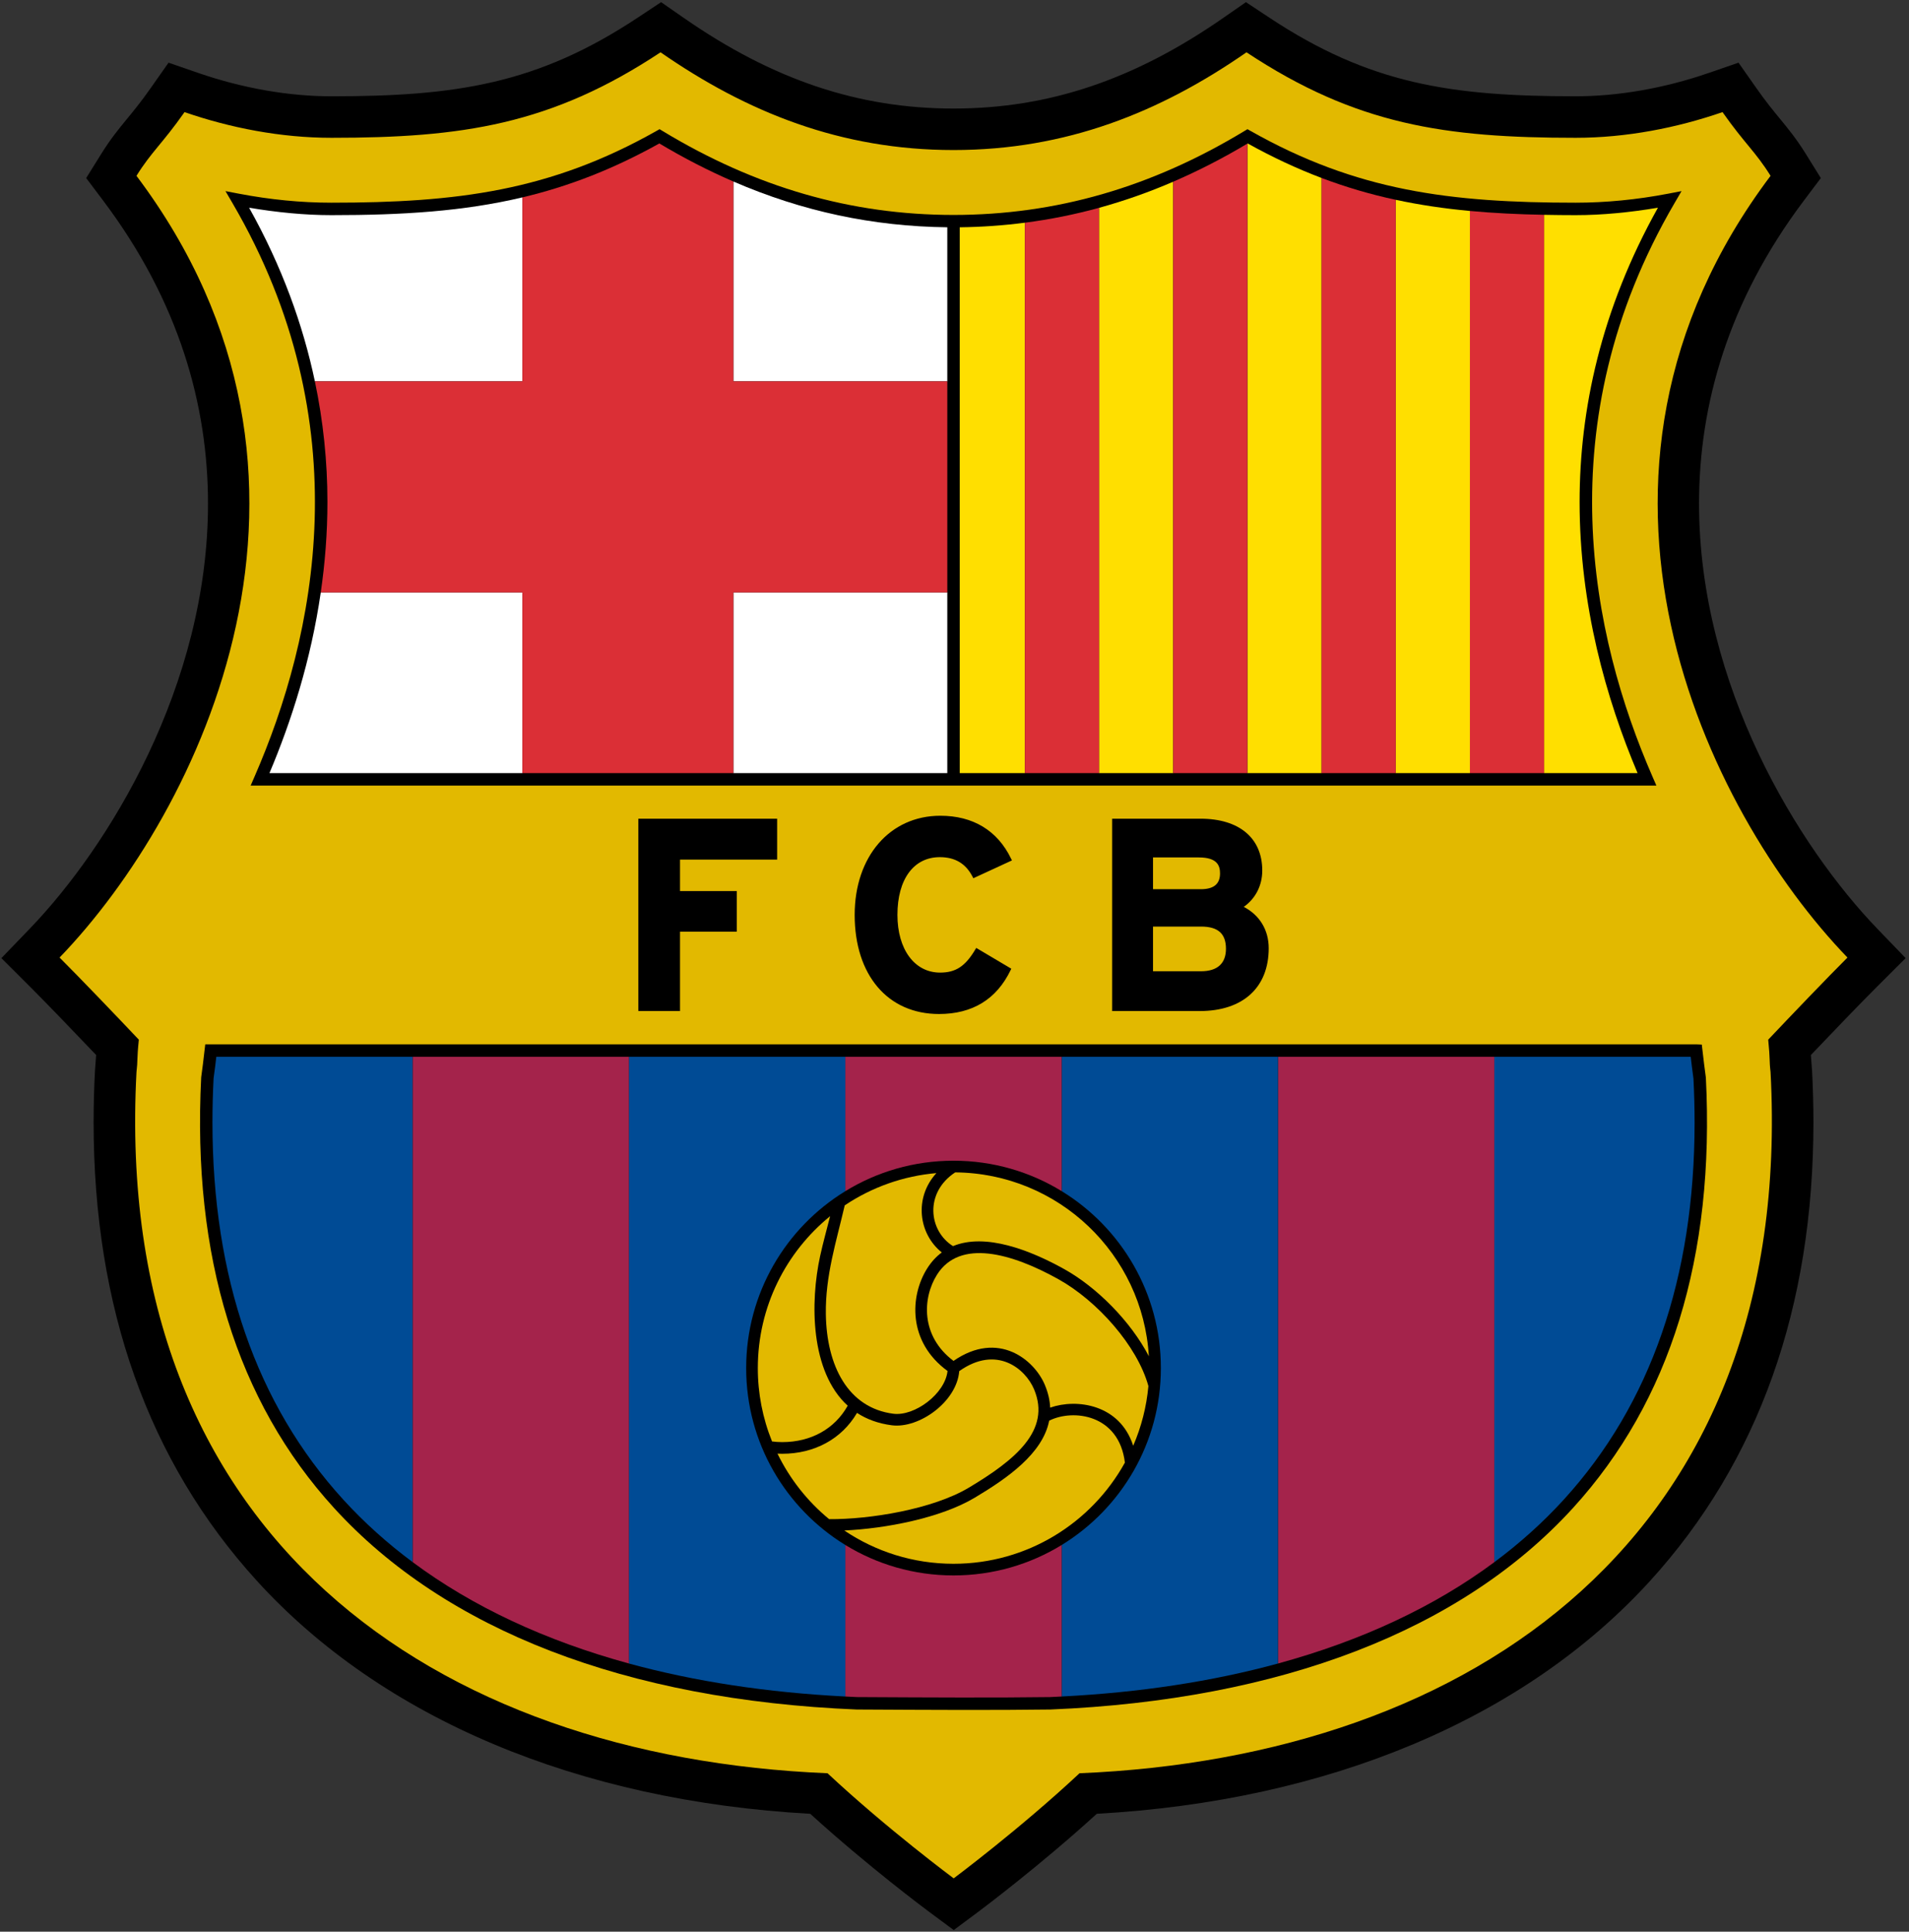 <svg width="507" height="513" viewBox="0 0 507 513" fill="none" xmlns="http://www.w3.org/2000/svg">
<rect x="0" y="0" width="507" height="513" fill="#333333" stroke="none"/>
<g clip-path="url(#clip0_795_4827)">
<path d="M324.76 4.838C301.187 21.203 278.46 28.826 253.242 28.826C228.021 28.826 205.294 21.203 181.719 4.838L175.578 0.575L169.345 4.702C142.7 22.346 121.052 25.573 88.018 25.573C76.63 25.573 64.384 23.424 52.608 19.357L44.763 16.648L39.991 23.436C37.453 27.047 35.566 29.34 33.744 31.557C31.497 34.288 29.375 36.869 26.883 40.874L22.892 47.29L27.435 53.327C47.623 80.156 55.241 107.757 55.241 133.738C55.241 182.188 28.75 225.002 7.886 246.652L0.368 254.453L8.036 262.106C12.149 266.211 19.475 273.812 25.534 280.181L25.291 283.519L25.238 284.127C24.989 288.757 24.863 293.393 24.861 298.03C24.861 347.234 39.405 388.142 68.186 419.782C101.508 456.417 153.611 478.287 215.189 481.691C230.48 495.617 246.02 507.176 246.716 507.693L253.299 512.575L259.873 507.675C260.564 507.16 276.02 495.608 291.293 481.688C352.869 478.285 404.97 456.416 438.293 419.78C467.073 388.14 481.618 347.232 481.618 298.032C481.618 293.468 481.491 288.833 481.241 284.125L481.234 284.016L481.179 283.413C481.179 283.413 480.962 280.425 480.946 280.18C486.554 274.283 494.118 266.42 498.442 262.103L506.108 254.45L498.592 246.65C477.731 224.998 451.239 182.181 451.239 133.731C451.239 107.751 458.855 80.151 479.041 53.325L483.583 47.291L479.596 40.876C477.103 36.867 474.981 34.286 472.735 31.553C470.913 29.337 469.027 27.045 466.491 23.436L461.719 16.645L453.875 19.354C442.096 23.421 429.851 25.57 418.463 25.57C385.428 25.57 363.778 22.343 337.136 4.7L330.901 0.575L324.76 4.838Z" fill="black"/>
<path d="M253.283 498.837C253.283 498.837 235.682 485.78 219.78 470.927C115.751 466.614 29.67 408.276 36.247 284.712C36.636 281.452 36.306 281.672 36.871 276.11C30.906 269.798 21.036 259.501 15.823 254.3C53.138 215.579 96.68 127.009 36.243 46.695C40.217 40.306 43.093 38.188 49.008 29.775C61.088 33.946 74.52 36.596 88.016 36.596C122.674 36.596 146.338 33.156 175.43 13.891C198.431 29.857 223.373 39.848 253.242 39.848C283.109 39.848 308.049 29.857 331.048 13.891C360.14 33.155 383.803 36.596 418.463 36.596C431.956 36.596 445.392 33.947 457.472 29.775C463.386 38.187 466.262 40.306 470.233 46.695C409.799 127.009 453.344 215.579 490.655 254.3C485.443 259.501 475.571 269.798 469.607 276.11C470.169 281.671 469.843 281.452 470.231 284.712C476.808 408.276 390.723 466.612 286.701 470.927C270.798 485.781 253.283 498.837 253.283 498.837Z" fill="#E2B900"/>
<path d="M55.98 277.343H54.512L53.886 282.659L53.435 286.081C51.007 333.679 62.874 372.132 88.7 400.457C118.322 432.95 166.312 451.463 227.484 453.998C227.543 453.999 228.511 454.005 228.511 454.005C246.865 454.104 264.2 454.198 278.949 453.999C340.166 451.464 388.157 432.95 417.778 400.458C443.604 372.134 455.471 333.682 453.05 286.169C453.044 286.083 452.589 282.645 452.589 282.645L451.969 277.406L450.494 277.344H55.98V277.343Z" fill="black"/>
<path d="M57.448 280.646L57.15 283.169C57.15 283.169 56.732 286.34 56.727 286.34C56.527 290.238 56.425 294.141 56.424 298.045C56.424 339.272 68.079 372.934 91.142 398.231C96.654 404.278 102.826 409.827 109.615 414.871V280.646H57.448ZM449.754 286.424L449.325 283.153L449.028 280.646H396.862V414.872C403.652 409.829 409.825 404.279 415.335 398.232C438.403 372.931 450.057 339.262 450.057 298.087C450.056 294.266 449.958 290.377 449.754 286.424Z" fill="#004B95"/>
<path d="M167.065 280.646H109.616V414.872C125.512 426.686 144.817 435.709 167.065 441.787V280.646ZM339.414 280.646V441.784C361.667 435.705 380.969 426.683 396.862 414.872V280.646H339.414Z" fill="#A4234B"/>
<path d="M198.171 363.321C198.171 343.435 208.714 326.014 224.515 316.335V280.646H167.064V441.787C184.48 446.545 203.702 449.49 224.515 450.544V410.309C208.715 400.63 198.171 383.208 198.171 363.321ZM281.964 280.646V316.334C297.763 326.013 308.307 343.434 308.307 363.32C308.307 383.206 297.763 400.629 281.964 410.308V450.541C302.779 449.485 322 446.538 339.414 441.783V280.646H281.964Z" fill="#004B95"/>
<path d="M281.964 316.335V280.646H224.515V316.334C232.877 311.208 242.711 308.252 253.237 308.252C263.765 308.253 273.601 311.21 281.964 316.335ZM224.515 410.309V450.544C225.529 450.596 226.538 450.653 227.56 450.695L228.528 450.7C246.866 450.799 264.187 450.893 278.857 450.697C279.898 450.653 280.928 450.595 281.964 450.542V410.309C273.6 415.432 263.764 418.39 253.237 418.39C242.711 418.391 232.877 415.433 224.515 410.309Z" fill="#A4234B"/>
<path d="M225.136 373.314C215.172 364.239 215.141 345.798 217.818 333.549C218.562 330.138 219.498 326.799 220.464 322.982C208.749 332.511 201.266 347.043 201.266 363.321C201.257 369.999 202.538 376.616 205.041 382.807C205.926 382.923 206.826 382.985 207.74 382.985C215.436 382.985 221.72 379.43 225.136 373.314ZM278.643 377.292C276.938 386.002 267.622 392.529 258.844 397.763C249.799 403.159 235.211 405.947 224.233 406.456C232.518 412.036 242.498 415.295 253.237 415.295C272.839 415.295 289.906 404.443 298.755 388.424C297.205 375.602 285.016 374.096 278.643 377.292Z" fill="#E2B900"/>
<path d="M220.203 403.445C231.046 403.53 247.709 400.802 257.261 395.106C269.607 387.739 279.198 379.879 274.641 368.982C272.338 363.476 264.681 357.103 254.755 364.133C254.121 372.267 244.08 379.441 236.87 378.517C233.218 378.048 230.157 376.896 227.607 375.227C223.555 382.15 216.301 386.079 207.742 386.079C207.321 386.079 206.9 386.067 206.485 386.044C209.757 392.761 214.435 398.696 220.203 403.445ZM253.104 330.932C261.701 327.368 273.616 332.001 282.695 337.069C291.266 341.858 300.215 350.794 305.119 360.18C303.504 333.081 281.132 311.58 253.687 311.349C245.486 316.735 246.606 326.888 253.104 330.932Z" fill="#E2B900"/>
<path d="M251.651 364.093C241.008 356.331 241.662 344.117 246.241 336.862C247.365 335.081 248.673 333.682 250.125 332.611C243.938 327.672 242.7 318.088 248.693 311.541C239.983 312.293 231.606 315.242 224.346 320.112C222.077 329.873 219.187 338.787 219.332 348.981C219.527 362.72 225.214 373.905 237.263 375.45C242.886 376.17 250.999 370.187 251.651 364.093Z" fill="#E2B900"/>
<path d="M304.996 368.101C302.03 357.348 291.369 345.461 281.186 339.773C268.631 332.758 254.896 328.945 248.857 338.516C244.981 344.658 244.442 354.804 253.235 361.417C265.189 353.161 274.737 361.189 277.494 367.791C278.38 369.905 278.828 371.916 278.907 373.829C285.962 371.347 297.429 372.945 300.959 383.956C303.138 378.919 304.501 373.567 304.996 368.101Z" fill="#E2B900"/>
<path d="M205.86 217.424H169.53V268.507H180.599V247.432H195.673V236.646H180.599V228.281H206.393V217.426L205.86 217.424ZM226.988 242.965C226.988 258.959 235.779 269.292 249.384 269.292C258.253 269.292 264.641 265.391 268.369 257.702L268.583 257.261L259.273 251.739L259 252.195C256.345 256.641 253.817 258.294 249.67 258.294C242.896 258.294 238.343 252.133 238.343 242.965C238.343 233.51 242.657 227.636 249.6 227.636C253.633 227.636 256.468 229.319 258.269 232.782L258.505 233.233L268.752 228.505L268.515 228.016C264.916 220.573 258.424 216.639 249.741 216.639C236.344 216.638 226.988 227.464 226.988 242.965ZM330.327 240.841C333.421 238.647 335.236 235.204 335.236 231.175C335.236 222.565 329.106 217.424 318.839 217.424H295.371V268.507H318.623C330.099 268.507 336.948 262.27 336.948 251.826C336.948 246.934 334.504 243.015 330.327 240.841ZM306.225 227.71H318.411C323.382 227.71 324.019 229.982 324.019 231.962C324.019 234.777 322.348 236.146 318.911 236.146H306.226L306.225 227.71ZM318.981 257.937H306.225V246.072H318.981C323.493 246.072 325.594 247.946 325.594 251.969C325.594 255.873 323.308 257.937 318.981 257.937ZM330.477 34.806C305.728 49.777 280.462 57.065 253.235 57.085C226.012 57.066 200.748 49.777 175.998 34.806L175.172 34.306L174.331 34.782C146.138 50.715 121.332 53.831 88.012 53.831C80.004 53.831 71.744 53.027 63.456 51.44L59.885 50.756L61.719 53.896C95.951 112.476 83.798 169.111 67.577 206.308L66.569 208.621H439.909L438.898 206.308C422.678 169.111 410.526 112.476 444.755 53.896L446.59 50.756L443.02 51.44C434.733 53.027 426.471 53.831 418.464 53.831C385.144 53.831 360.338 50.715 332.145 34.782L331.304 34.306L330.477 34.806Z" fill="black"/>
<path d="M138.732 52.422C123.095 56.132 106.892 57.136 88.013 57.136C80.873 57.136 73.531 56.397 66.159 55.165C74.906 70.805 80.471 86.281 83.628 101.281H138.733L138.732 52.422ZM251.587 101.281V60.361C231.817 60.135 213.056 56.123 194.771 48.205V101.281H251.587ZM85.191 157.32C82.588 175.258 77.395 191.517 71.562 205.316H138.733V157.32H85.191ZM194.771 205.316H251.587V157.32H194.771V205.316Z" fill="white"/>
<path d="M194.771 101.281V48.205C188.163 45.344 181.616 41.987 175.11 38.096C162.668 45.032 150.871 49.541 138.733 52.421V101.28H83.627C85.844 111.81 86.96 122.542 86.959 133.303C86.959 141.58 86.311 149.603 85.192 157.32H138.733V205.315H194.771V157.32H251.588V101.28L194.771 101.281Z" fill="#DB2F36"/>
<path d="M331.365 38.096L331.285 38.142V205.315H350.984V47.265C344.531 44.818 338.041 41.817 331.365 38.096ZM291.885 55.194V205.316H311.585V48.255C305.188 51.026 298.606 53.344 291.885 55.194ZM254.889 60.361V205.316H272.185V59.145C266.448 59.886 260.673 60.292 254.889 60.361ZM370.687 53.062V205.316H390.386V56.023C383.61 55.394 377.089 54.438 370.687 53.062ZM419.518 133.303C419.518 108.847 425.173 82.245 440.319 55.165C432.947 56.396 425.603 57.136 418.464 57.136C415.606 57.136 412.83 57.102 410.087 57.05V205.316H434.915C426.572 185.579 419.518 160.824 419.518 133.303Z" fill="#FFDF00"/>
<path d="M390.387 56.023V205.315H410.086V57.05C403.223 56.919 396.688 56.607 390.387 56.023ZM272.186 59.145V205.315H291.885V55.194C285.419 56.97 278.837 58.29 272.186 59.145ZM311.585 48.255V205.315H331.285V38.142C324.766 42.037 318.205 45.396 311.585 48.255ZM350.985 47.264V205.315H370.686V53.062C363.982 51.63 357.396 49.692 350.985 47.264Z" fill="#DB2F36"/>
</g>
<defs>
<clipPath id="clip0_795_4827">
<rect width="505.74" height="512" fill="white" transform="translate(0.368 0.575)"/>
</clipPath>
</defs>
</svg>
